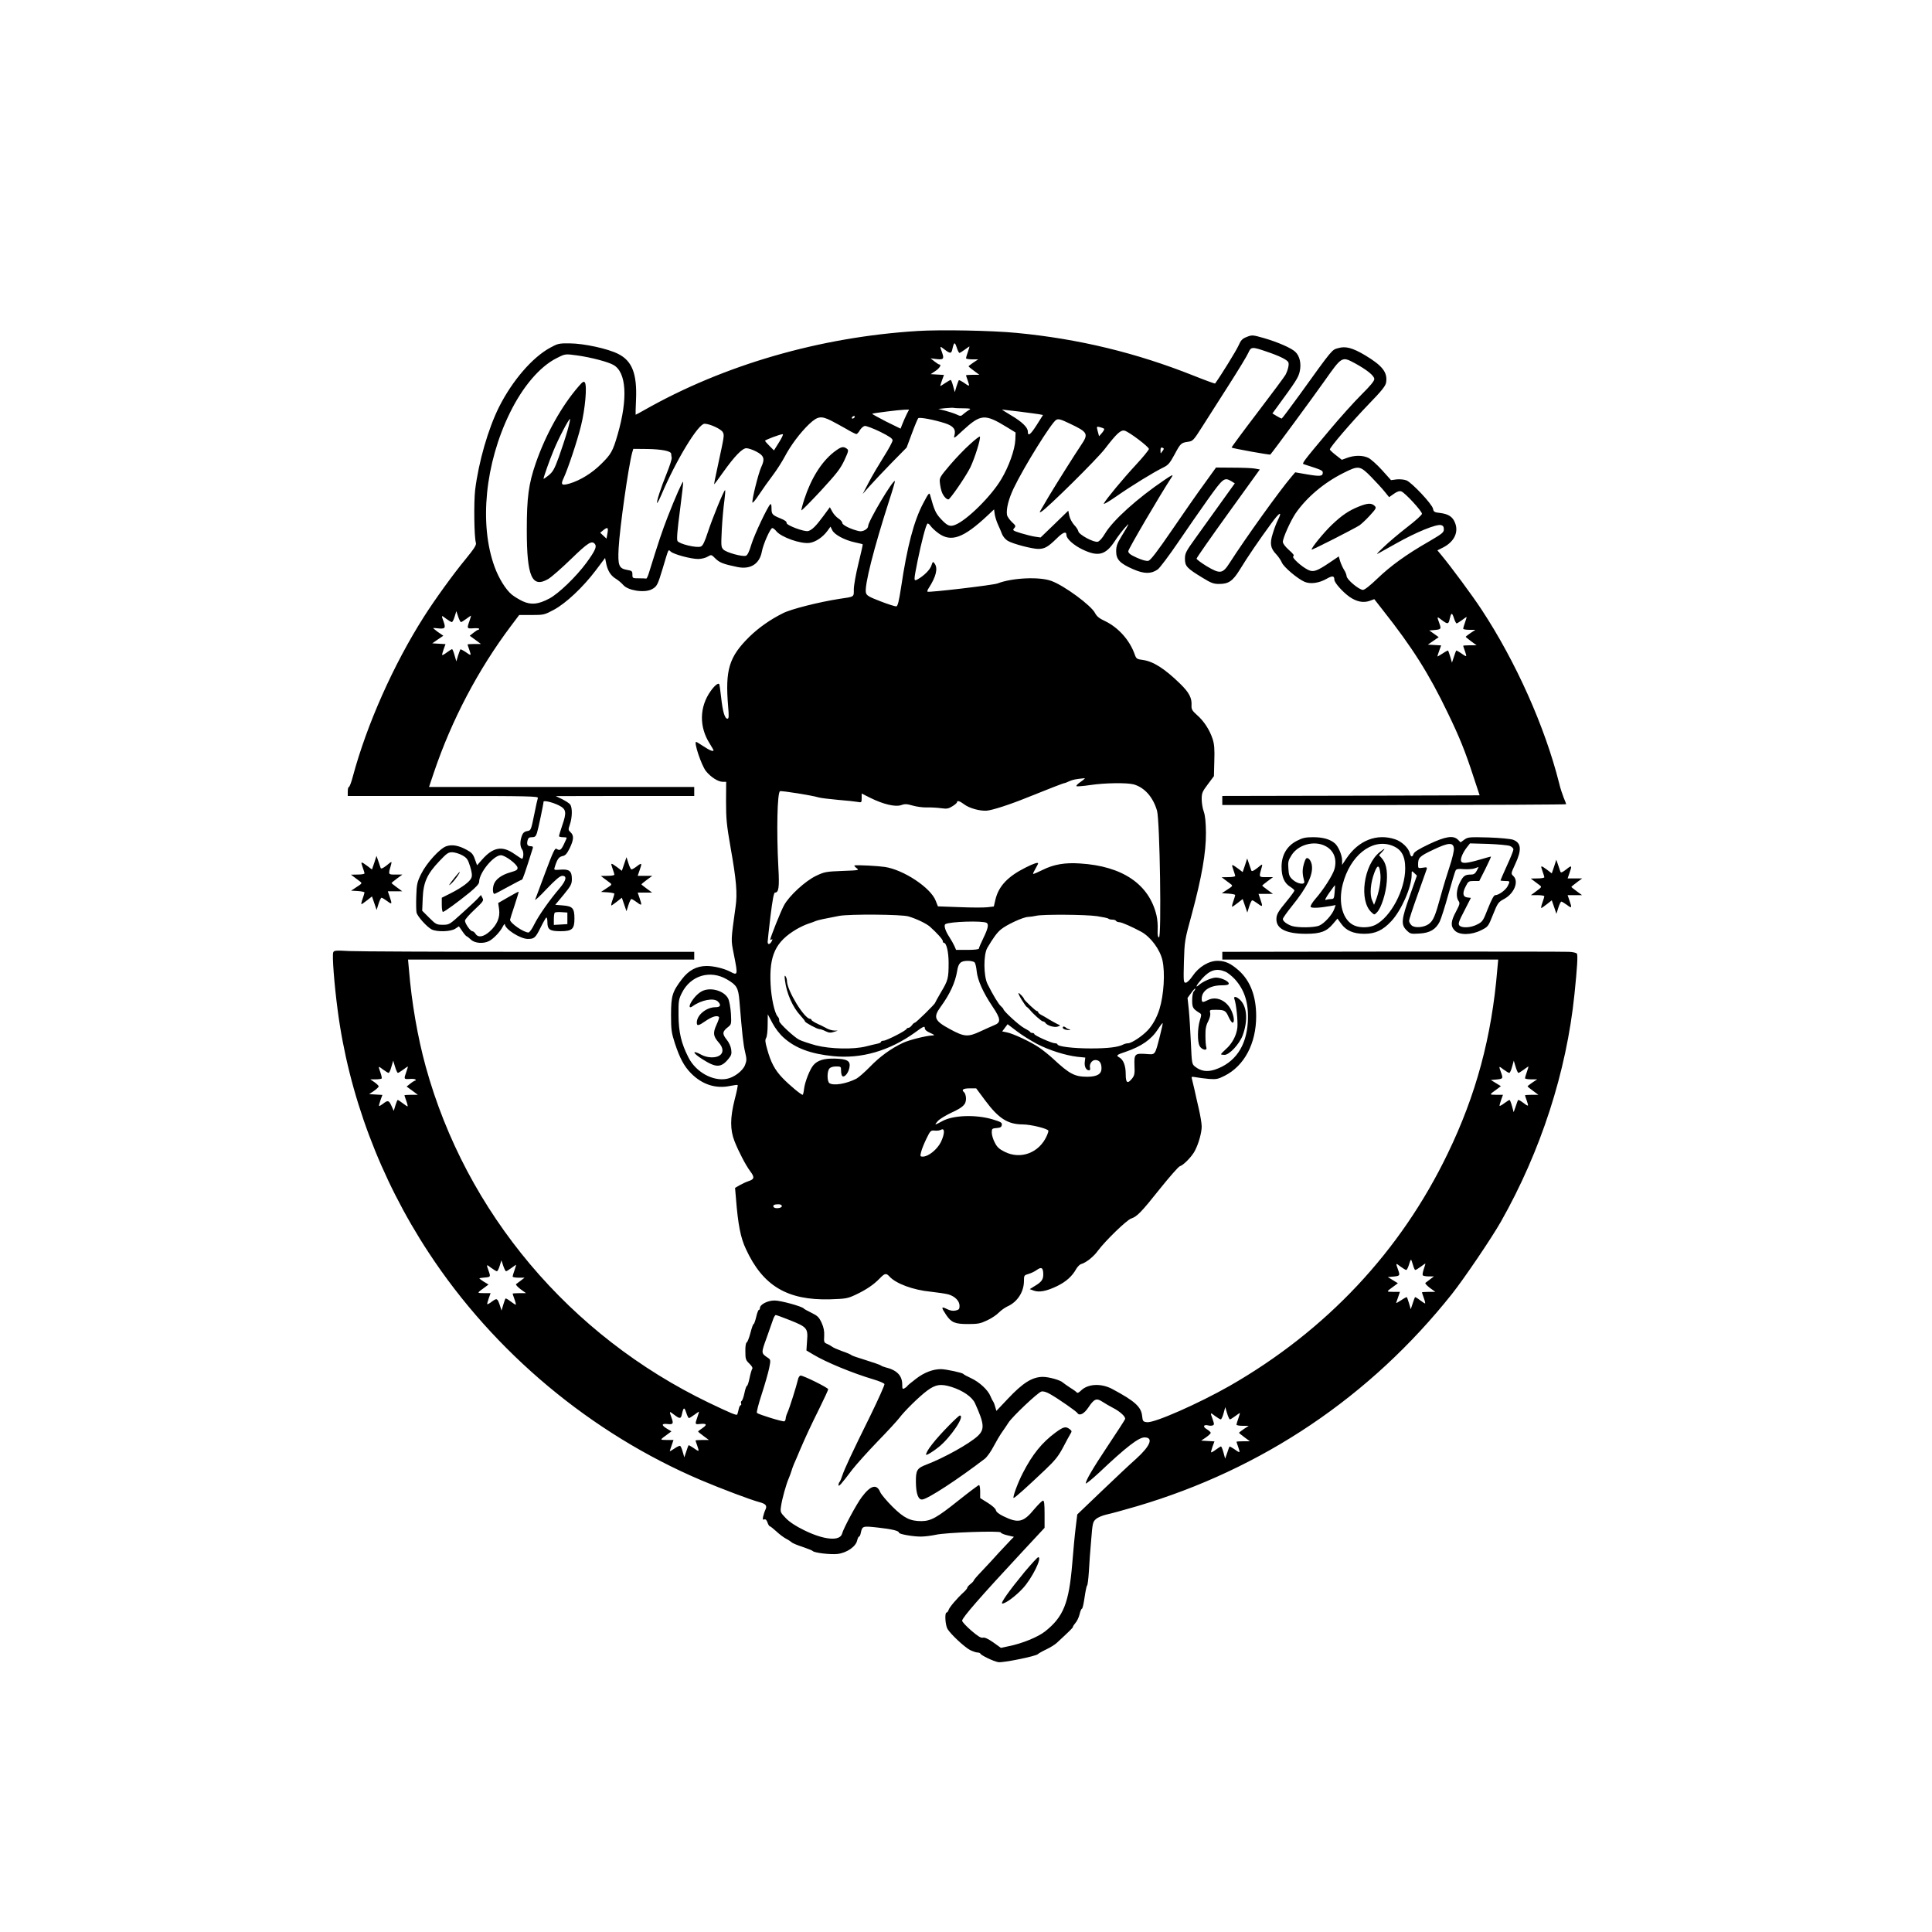 <?xml version="1.0" standalone="no"?>
<!DOCTYPE svg PUBLIC "-//W3C//DTD SVG 20010904//EN"
 "http://www.w3.org/TR/2001/REC-SVG-20010904/DTD/svg10.dtd">
<svg version="1.0" xmlns="http://www.w3.org/2000/svg"
 width="272pt" height="272pt" viewBox="0 0 1500 1500"
 preserveAspectRatio="xMidYMid meet">

<g transform="translate(0,1500) scale(0.1,-0.1)"
fill="#000" stroke="none">
<path d="M7122 12430 c-757 -47 -1502 -263 -2120 -614 -35 -20 -65 -36 -67
-36 -1 0 0 52 3 115 9 202 -30 303 -138 357 -80 41 -266 81 -375 82 -85 1 -94
-1 -154 -34 -138 -75 -293 -255 -396 -459 -85 -170 -159 -427 -186 -645 -11
-96 -8 -366 6 -411 5 -16 -14 -45 -79 -125 -94 -113 -242 -318 -325 -449 -236
-371 -443 -836 -551 -1238 -12 -46 -26 -83 -31 -83 -5 0 -9 -16 -9 -35 l0 -35
741 0 c669 0 741 -2 735 -16 -3 -8 -15 -61 -26 -117 -28 -137 -27 -134 -59
-140 -21 -4 -32 -15 -40 -38 -15 -44 -14 -81 3 -105 12 -16 12 -58 1 -72 -2
-2 -29 15 -60 37 -95 67 -166 55 -253 -44 l-38 -43 -17 47 c-14 40 -25 52 -64
73 -62 34 -113 43 -157 28 -50 -16 -154 -130 -196 -215 -31 -63 -35 -80 -38
-172 -2 -57 -1 -114 2 -128 8 -32 80 -111 117 -131 42 -21 147 -18 183 5 l29
19 25 -36 c13 -20 29 -39 34 -41 5 -1 21 -14 35 -27 30 -28 97 -33 141 -10 34
18 85 71 105 111 9 17 16 25 17 18 1 -37 119 -112 177 -113 51 0 60 8 99 86
20 41 41 77 45 80 5 3 9 -13 9 -35 0 -58 18 -71 101 -71 91 0 109 16 109 98 0
80 -14 96 -88 102 l-61 5 65 78 c57 70 64 83 64 122 0 62 -20 78 -87 73 -50
-4 -53 -3 -47 16 19 64 33 83 60 89 23 4 35 17 57 61 32 67 34 99 7 124 -19
18 -19 21 -5 62 18 52 20 130 2 153 -6 10 -35 28 -62 42 l-50 24 538 1 537 0
0 35 0 35 -1029 0 -1030 0 38 113 c138 408 344 799 598 1137 l64 85 97 0 c94
0 100 2 171 40 94 50 227 175 326 306 l73 97 7 -36 c11 -60 35 -100 74 -124
20 -12 46 -34 59 -49 36 -44 164 -64 221 -35 42 22 47 33 86 162 49 163 42
149 63 131 23 -21 156 -57 212 -57 25 0 58 8 74 18 29 17 29 17 60 -14 32 -32
62 -44 169 -66 103 -22 174 23 192 119 10 57 66 183 81 183 7 0 21 -11 31 -24
38 -47 190 -101 259 -91 47 7 102 44 138 93 l24 33 14 -28 c16 -34 96 -77 176
-94 31 -7 58 -13 60 -15 2 -1 -13 -68 -33 -149 -20 -81 -36 -171 -36 -201 0
-61 7 -56 -114 -74 -155 -24 -374 -79 -436 -111 -102 -51 -189 -113 -263 -185
-156 -155 -186 -254 -163 -536 7 -79 6 -98 -5 -98 -21 0 -37 55 -49 165 -6 55
-13 102 -15 104 -9 10 -37 -13 -66 -54 -88 -123 -91 -278 -8 -408 16 -26 30
-50 30 -52 0 -13 -31 -1 -77 30 -29 19 -55 35 -58 35 -20 0 40 -181 76 -227
37 -46 94 -83 130 -83 l27 0 -1 -152 c0 -134 4 -180 36 -363 44 -247 53 -353
38 -455 -37 -270 -37 -251 -13 -372 32 -161 31 -164 -31 -131 -47 24 -125 43
-180 43 -78 0 -140 -33 -193 -103 -74 -97 -84 -129 -84 -277 0 -116 3 -137 30
-221 38 -115 71 -177 125 -232 87 -88 193 -122 305 -98 29 6 55 9 57 7 3 -3
-7 -53 -23 -113 -36 -144 -36 -234 -1 -324 32 -81 88 -188 122 -233 35 -46 32
-62 -12 -76 -21 -7 -53 -22 -72 -33 l-34 -20 7 -81 c16 -204 36 -306 77 -393
132 -287 322 -400 654 -391 121 4 135 6 197 35 81 38 141 78 188 127 40 41 50
43 75 16 50 -56 185 -106 322 -119 54 -6 115 -15 137 -21 51 -15 86 -51 86
-89 0 -25 -5 -30 -30 -36 -21 -5 -43 -1 -69 12 -44 22 -45 14 -5 -46 40 -59
68 -71 169 -71 79 0 98 4 150 29 33 15 74 43 90 60 17 17 46 38 65 47 78 34
129 112 130 196 0 45 1 47 35 57 19 5 49 19 66 32 36 25 49 16 49 -37 0 -38
-14 -58 -65 -88 l-40 -25 30 -11 c42 -16 100 -5 181 34 70 34 117 75 150 134
10 17 27 35 39 38 38 11 96 57 129 103 58 78 223 238 258 250 47 16 78 48 227
235 73 91 141 168 151 171 30 9 95 77 117 120 30 57 53 142 53 189 0 23 -10
82 -21 131 -12 50 -27 119 -35 155 -8 36 -17 73 -20 84 -6 17 -2 18 32 12 22
-4 67 -10 102 -13 55 -4 70 -1 119 24 154 77 246 251 246 463 0 155 -45 274
-135 355 -62 55 -105 75 -165 75 -68 0 -146 -47 -193 -117 -21 -31 -43 -52
-54 -53 -17 0 -18 9 -14 163 5 160 5 165 62 372 76 283 110 475 109 630 -1 83
-6 133 -17 164 -9 24 -16 67 -16 96 0 48 5 59 48 116 l47 63 3 118 c3 91 0
130 -13 170 -23 71 -68 140 -122 187 -37 33 -43 44 -42 73 4 58 -18 101 -89
170 -119 116 -208 173 -289 184 -46 6 -51 9 -63 43 -39 111 -127 209 -231 259
-44 20 -64 37 -77 62 -29 58 -237 212 -338 249 -92 35 -306 25 -419 -19 -33
-13 -536 -72 -544 -64 -3 3 1 15 9 27 58 89 74 155 46 192 -12 17 -14 16 -25
-17 -11 -33 -59 -80 -108 -107 -30 -15 -30 -12 2 148 29 142 63 272 75 285 4
4 15 -3 24 -16 9 -14 37 -40 63 -59 99 -71 194 -36 380 138 l51 48 5 -37 c3
-20 14 -56 25 -80 11 -24 26 -58 32 -75 7 -18 26 -41 44 -52 40 -24 190 -63
238 -63 49 1 73 14 140 79 52 52 78 61 78 28 0 -28 57 -79 124 -111 122 -59
180 -44 251 64 24 37 61 85 81 107 38 42 36 37 -31 -73 -31 -51 -39 -73 -39
-113 0 -64 30 -94 133 -139 85 -37 139 -37 190 -1 16 12 87 106 157 209 70
103 176 256 236 340 116 162 124 167 178 136 l27 -17 -112 -156 c-61 -86 -148
-207 -193 -269 -75 -104 -82 -118 -82 -161 0 -57 15 -73 135 -146 68 -42 87
-49 130 -49 74 0 106 22 161 111 57 94 154 236 243 357 64 89 90 103 53 29
-11 -21 -29 -68 -40 -105 -25 -79 -18 -115 27 -162 16 -17 35 -45 43 -63 14
-36 124 -128 178 -151 45 -18 109 -10 168 23 47 27 62 25 62 -6 0 -23 65 -96
119 -134 54 -37 105 -47 153 -31 l38 14 68 -87 c226 -286 356 -491 502 -795
92 -190 136 -299 200 -496 l48 -145 -999 -3 -999 -2 0 -35 0 -35 1335 0 c734
0 1335 3 1335 6 0 3 -9 26 -20 52 -10 26 -27 76 -35 112 -110 437 -336 943
-602 1347 -70 107 -238 334 -313 424 l-30 36 46 23 c86 45 121 120 90 193 -18
45 -51 66 -114 74 -45 5 -51 8 -56 33 -6 35 -164 203 -206 220 -17 7 -50 10
-75 8 l-45 -6 -70 78 c-39 43 -86 85 -106 95 -44 21 -105 21 -162 1 l-44 -16
-46 36 c-26 20 -47 40 -47 44 0 17 170 215 301 351 104 107 132 143 136 170
12 78 -29 130 -164 211 -96 57 -151 72 -208 55 -50 -14 -40 -1 -299 -361 -74
-102 -137 -186 -140 -186 -3 0 -21 9 -39 20 l-33 20 33 45 c150 205 168 232
179 280 14 61 0 121 -34 153 -31 30 -137 76 -244 107 -88 25 -92 25 -133 9
-36 -14 -46 -26 -65 -69 -17 -38 -134 -228 -181 -293 -1 -2 -76 25 -166 61
-447 178 -894 286 -1374 332 -194 19 -592 26 -772 15z m327 -170 c4 0 22 11
41 25 19 14 35 25 36 25 2 0 -3 -19 -11 -41 -8 -23 -15 -45 -15 -50 0 -5 21
-9 47 -9 l48 0 -38 -25 c-20 -14 -37 -27 -37 -29 0 -3 19 -18 42 -35 l42 -31
-52 0 c-29 0 -52 -2 -52 -4 0 -2 7 -22 15 -45 15 -45 15 -45 -38 -8 -16 10
-30 17 -33 15 -2 -3 -10 -25 -18 -49 l-13 -44 -13 48 c-7 26 -15 47 -19 47 -3
0 -23 -11 -44 -25 -20 -14 -37 -24 -37 -22 0 3 6 23 14 45 l15 41 -52 3 -51 3
37 25 c33 22 49 50 30 50 -5 0 -21 11 -38 24 l-30 24 38 -5 c62 -8 69 -1 52
48 -20 55 -20 55 19 25 45 -34 53 -33 61 7 12 52 18 54 33 9 7 -23 17 -42 21
-42z m2382 11 c102 -34 165 -65 172 -85 7 -16 -4 -61 -23 -97 -7 -13 -105
-145 -217 -292 -113 -148 -203 -270 -201 -272 6 -6 298 -59 301 -54 24 27 330
443 421 572 135 191 134 191 235 137 93 -51 151 -97 151 -123 0 -15 -32 -54
-101 -122 -55 -55 -167 -179 -247 -275 -204 -243 -216 -259 -200 -264 138 -44
148 -48 148 -66 0 -28 -22 -30 -122 -13 l-92 16 -29 -34 c-95 -112 -354 -473
-480 -669 -55 -86 -74 -88 -180 -25 -42 26 -77 52 -77 58 1 7 111 165 246 352
l245 340 -38 7 c-21 4 -97 7 -170 7 l-132 1 -90 -125 c-50 -68 -163 -230 -251
-359 -115 -168 -167 -236 -184 -240 -15 -4 -47 5 -90 24 -51 23 -66 35 -66 51
0 16 249 441 339 578 12 19 -1 14 -59 -26 -209 -141 -400 -313 -461 -416 -20
-34 -43 -60 -56 -63 -30 -8 -147 55 -151 81 -2 11 -17 34 -33 50 -15 17 -32
48 -37 70 l-8 40 -107 -104 -108 -104 -42 6 c-23 3 -73 16 -110 27 -64 20 -68
23 -53 39 14 16 13 20 -19 49 -18 18 -35 42 -37 55 -7 46 13 124 52 206 81
169 295 512 330 531 18 10 35 5 108 -30 139 -66 145 -78 84 -168 -48 -71 -195
-305 -247 -392 -21 -36 -47 -80 -58 -99 -19 -32 -19 -33 -1 -23 46 27 429 405
492 487 93 121 124 149 154 141 34 -9 188 -125 188 -142 0 -7 -45 -63 -100
-122 -102 -110 -231 -266 -250 -301 -5 -11 38 14 97 55 116 81 290 188 364
224 39 19 51 33 88 101 47 88 51 91 105 99 37 5 42 10 110 117 39 62 132 207
206 323 74 116 143 229 152 251 21 47 28 48 139 10z m-5346 -31 c104 -15 235
-49 277 -73 102 -56 114 -262 33 -542 -37 -128 -51 -152 -126 -226 -72 -72
-163 -128 -246 -153 -63 -18 -72 -10 -47 42 33 71 106 288 135 407 32 128 48
308 30 335 -8 12 -17 7 -48 -29 -133 -153 -256 -374 -333 -596 -56 -162 -70
-266 -70 -520 0 -363 40 -454 167 -380 25 15 105 85 178 156 131 127 160 145
184 115 16 -20 1 -53 -65 -144 -80 -109 -217 -241 -289 -279 -87 -46 -141 -51
-207 -21 -29 14 -67 37 -85 52 -47 39 -101 127 -133 215 -121 331 -74 802 119
1196 100 204 233 360 364 425 67 34 65 33 162 20z m2998 -410 c51 -1 58 -3 42
-12 -11 -6 -30 -20 -43 -31 -21 -19 -24 -20 -55 -5 -17 8 -57 21 -87 29 l-55
14 55 6 c30 3 61 4 68 2 8 -2 41 -3 75 -3z m-444 -47 c-10 -21 -25 -54 -33
-75 l-14 -36 -114 56 c-62 32 -110 58 -106 60 11 5 210 30 250 31 l36 1 -19
-37z m871 22 c69 -9 139 -18 156 -21 l32 -6 -50 -79 c-48 -75 -68 -90 -68 -49
0 31 -46 76 -128 124 -42 25 -75 46 -72 46 3 0 62 -7 130 -15z m-1275 -45 c-3
-5 -11 -10 -16 -10 -6 0 -7 5 -4 10 3 6 11 10 16 10 6 0 7 -4 4 -10z m-182
-26 c29 -15 82 -44 119 -65 36 -22 71 -39 77 -39 5 0 18 13 27 30 10 16 27 31
38 33 12 1 65 -19 119 -45 72 -36 97 -53 97 -67 0 -11 -31 -68 -69 -128 -37
-59 -90 -148 -116 -198 l-47 -90 53 60 c29 33 106 114 170 180 l118 120 41
110 c22 60 45 114 49 118 10 10 129 -13 211 -40 63 -21 83 -48 70 -94 -8 -27
-1 -23 63 37 143 131 172 133 347 26 l65 -40 -2 -56 c-3 -75 -50 -209 -110
-308 -77 -130 -264 -315 -355 -352 -43 -18 -63 -9 -115 47 -38 42 -49 64 -82
185 -6 20 -13 11 -53 -65 -73 -138 -125 -337 -172 -653 -17 -110 -26 -146 -37
-148 -8 -1 -63 16 -122 39 -91 35 -108 45 -114 67 -13 53 61 345 182 720 26
79 45 145 43 147 -14 14 -208 -313 -208 -350 0 -22 -41 -45 -69 -39 -61 13
-131 47 -131 63 0 9 -14 25 -31 36 -17 11 -38 35 -48 54 l-18 33 -50 -68 c-58
-79 -89 -109 -118 -117 -30 -8 -171 45 -168 63 2 10 -15 22 -45 34 -66 27 -72
33 -72 79 0 27 -3 38 -10 31 -23 -23 -123 -235 -146 -310 -17 -58 -31 -85 -43
-89 -28 -9 -151 25 -174 48 -19 19 -19 28 -13 156 4 75 13 175 20 223 6 48 9
85 5 82 -12 -7 -97 -216 -133 -325 -24 -74 -39 -106 -54 -112 -30 -14 -169 19
-182 43 -7 12 -1 85 19 236 16 121 27 221 25 223 -5 6 -59 -115 -119 -269 -45
-116 -69 -187 -149 -445 -7 -22 -16 -39 -19 -37 -4 1 -29 2 -57 2 -49 0 -50 1
-50 29 0 26 -4 30 -40 36 -65 11 -74 34 -67 168 9 164 76 634 105 742 l9 30
110 -1 c112 -2 182 -16 184 -37 0 -7 2 -20 4 -31 2 -10 -16 -66 -40 -125 -44
-108 -80 -219 -73 -226 2 -2 17 26 33 63 114 269 286 552 335 552 41 0 131
-42 142 -66 12 -25 13 -19 -40 -266 -17 -76 -29 -138 -27 -138 2 0 33 42 69
93 90 126 149 187 181 187 14 0 48 -11 75 -25 62 -32 71 -57 40 -122 -22 -48
-74 -256 -68 -275 2 -6 26 23 52 63 27 41 75 108 106 149 31 41 73 107 93 145
47 89 120 186 190 253 66 61 91 65 170 26z m-2048 -80 c-14 -49 -44 -140 -66
-202 -35 -96 -47 -116 -80 -143 -21 -17 -39 -29 -39 -26 0 12 46 143 77 217
37 92 122 254 129 247 2 -2 -7 -44 -21 -93z m4167 17 c4 -3 -4 -18 -16 -32
l-23 -26 -10 38 c-10 38 -10 39 16 33 14 -4 29 -9 33 -13z m-2523 -104 l-40
-64 -34 34 c-19 19 -35 37 -35 41 -1 6 114 50 137 51 7 1 -6 -27 -28 -62z
m2979 -66 c-7 -9 -14 -18 -15 -20 -2 -2 -3 8 -3 22 0 20 4 25 15 21 13 -5 13
-9 3 -23z m1617 -203 c39 -40 87 -92 106 -116 l34 -42 37 26 c24 17 43 24 57
19 27 -8 161 -153 161 -174 0 -9 -51 -55 -115 -104 -63 -49 -145 -118 -182
-154 -61 -58 -64 -63 -28 -42 22 12 76 42 120 67 159 90 318 155 354 145 15
-4 21 -13 21 -33 0 -24 -13 -34 -117 -95 -173 -99 -296 -188 -399 -287 -56
-54 -99 -88 -112 -88 -30 0 -127 81 -127 107 -1 11 -9 33 -20 49 -10 16 -23
45 -30 66 l-11 38 -68 -46 c-102 -69 -129 -78 -169 -59 -52 25 -131 97 -116
106 10 6 0 19 -34 49 -29 26 -47 50 -47 63 0 31 60 163 98 220 86 125 221 239
371 314 119 60 129 59 216 -29z m-5930 -445 l-6 -35 -25 23 -24 23 27 22 c32
25 38 18 28 -33z m-1136 -683 c4 0 22 11 41 25 19 14 35 25 36 25 2 0 -3 -19
-11 -41 -21 -59 -20 -61 30 -57 25 2 45 0 45 -4 0 -5 -3 -8 -7 -8 -5 0 -21
-10 -37 -23 l-29 -23 44 -32 43 -32 -52 0 c-29 0 -52 -2 -52 -4 0 -2 7 -22 15
-45 15 -45 15 -45 -38 -8 -16 10 -30 17 -33 15 -2 -3 -10 -25 -18 -49 l-13
-44 -14 48 c-7 26 -16 47 -19 47 -3 0 -21 -11 -40 -25 -18 -14 -35 -23 -37
-21 -2 1 3 21 11 44 l15 41 -51 3 -52 3 43 30 43 29 -23 16 c-13 8 -32 22 -42
31 -19 14 -18 15 17 11 61 -7 68 0 51 49 -20 55 -20 55 19 25 19 -14 39 -26
44 -26 5 0 15 19 22 43 l13 42 14 -42 c8 -24 18 -43 22 -43z m7730 -10 c4 0
22 11 41 25 19 14 35 25 36 25 2 0 -3 -19 -11 -41 -8 -23 -15 -45 -15 -50 0
-5 21 -9 47 -9 l48 0 -38 -25 c-20 -14 -37 -27 -37 -29 0 -3 19 -18 42 -35
l42 -31 -52 0 c-29 0 -52 -2 -52 -4 0 -2 7 -22 15 -45 15 -45 15 -45 -38 -8
-16 10 -30 18 -31 16 -2 -2 -10 -24 -18 -49 l-15 -45 -13 45 c-8 25 -15 47
-17 49 -1 2 -21 -8 -43 -23 -22 -14 -40 -25 -40 -22 0 2 6 22 14 44 l15 41
-51 3 -52 3 42 29 42 29 -36 26 -37 26 34 3 c59 5 60 7 44 53 -20 55 -20 55
19 25 45 -34 53 -33 61 7 12 52 18 54 33 9 7 -23 17 -42 21 -42z m-2917 -1229
c-24 -16 -39 -31 -34 -35 5 -3 54 1 108 9 115 17 282 19 336 5 84 -24 150 -98
181 -204 22 -72 36 -991 15 -984 -9 3 -12 21 -10 62 2 31 -2 80 -9 109 -57
242 -265 383 -594 403 -117 8 -204 -7 -290 -50 -38 -19 -71 -33 -74 -31 -2 2
6 20 18 40 11 20 21 38 21 41 0 11 -32 1 -96 -31 -140 -70 -211 -145 -236
-251 l-12 -52 -51 -6 c-27 -3 -125 -3 -217 1 l-166 6 -17 43 c-38 101 -249
241 -395 263 -55 8 -203 16 -235 12 -5 -1 1 -10 14 -20 24 -18 23 -18 -110
-23 -126 -5 -138 -7 -203 -38 -84 -40 -209 -155 -249 -229 -24 -43 -107 -251
-107 -267 0 -3 5 -2 11 2 8 4 8 0 0 -15 -14 -25 -31 -28 -31 -3 0 9 10 99 22
200 16 128 26 182 35 182 29 0 35 40 26 198 -15 283 -8 581 13 589 13 5 252
-33 299 -48 17 -5 84 -13 150 -19 66 -5 135 -13 153 -16 31 -6 32 -5 32 30 l0
35 68 -34 c98 -49 195 -72 238 -56 28 10 44 10 88 -3 30 -9 81 -16 113 -15 32
1 81 -2 110 -6 44 -6 57 -4 87 15 20 12 36 26 36 31 0 16 22 10 56 -16 39 -30
123 -53 175 -49 45 4 179 47 314 102 174 70 282 112 290 112 4 0 21 7 38 15
28 12 47 16 117 23 8 1 -5 -11 -28 -27z m-4055 -183 c60 -30 64 -53 28 -157
-14 -41 -25 -78 -25 -83 0 -4 14 -8 30 -8 17 0 30 -2 30 -5 0 -2 -10 -25 -22
-50 -22 -46 -32 -52 -58 -35 -12 7 -27 -26 -86 -183 -39 -106 -75 -201 -79
-212 -5 -11 36 26 89 83 71 74 104 102 122 102 38 0 30 -35 -19 -94 -80 -93
-165 -215 -198 -281 -17 -36 -38 -65 -46 -65 -37 0 -143 73 -143 99 0 4 16 54
35 111 19 57 33 105 32 107 -2 1 -38 -18 -81 -43 l-78 -45 7 -49 c9 -62 -16
-121 -73 -172 -48 -43 -90 -50 -110 -18 -7 11 -18 20 -25 20 -15 0 -57 60 -57
82 0 9 33 47 74 85 68 64 73 71 62 91 l-12 23 -20 -22 c-10 -12 -65 -64 -122
-115 -102 -93 -104 -94 -154 -94 -48 0 -54 3 -106 55 l-54 54 4 98 c5 123 34
187 129 287 59 62 70 70 102 69 20 -1 54 -11 77 -24 35 -20 43 -31 60 -86 14
-46 17 -70 10 -88 -11 -30 -73 -76 -162 -121 l-68 -34 0 -55 c0 -30 4 -55 9
-55 11 0 113 74 209 152 49 41 72 66 72 81 0 71 112 207 169 207 33 0 125 -69
129 -96 2 -17 -7 -23 -56 -37 -71 -20 -119 -57 -130 -100 -9 -33 -5 -67 7 -67
4 0 52 25 106 55 55 30 103 55 107 55 6 0 26 58 84 243 4 12 0 17 -15 17 -26
0 -33 13 -25 45 5 19 12 25 34 25 23 0 30 6 39 33 10 30 51 227 51 242 0 13
68 -3 117 -27z m68 -878 l0 -45 -52 -3 -53 -3 0 44 c0 24 3 47 7 51 4 4 28 6
53 4 l45 -3 0 -45z m2648 15 c64 -19 138 -55 166 -79 56 -50 101 -100 101
-113 0 -7 3 -13 8 -13 20 0 37 -70 37 -155 0 -119 -4 -137 -59 -228 -25 -43
-46 -81 -46 -83 0 -9 -148 -154 -157 -154 -5 0 -15 -9 -23 -20 -8 -11 -20 -20
-26 -20 -7 0 -14 -4 -16 -9 -5 -14 -156 -91 -178 -91 -11 0 -20 -4 -20 -9 0
-5 -12 -11 -27 -14 -16 -3 -55 -13 -88 -21 -96 -25 -279 -21 -391 8 -50 14
-109 33 -130 44 -39 20 -154 127 -154 144 0 18 -2 24 -14 38 -23 28 -48 144
-53 246 -12 227 38 333 202 430 28 16 68 35 90 42 22 7 49 17 60 22 19 7 63
17 180 39 80 15 485 12 538 -4z m1464 2 c45 -7 85 -15 89 -20 4 -4 18 -7 30
-7 13 0 26 -4 29 -10 3 -5 15 -10 26 -10 18 0 103 -38 171 -75 73 -41 144
-137 163 -220 22 -97 11 -270 -23 -380 -20 -64 -52 -122 -89 -162 -43 -47
-128 -103 -155 -103 -10 0 -26 -4 -36 -9 -39 -21 -118 -31 -253 -31 -137 0
-259 15 -259 32 0 4 -9 8 -19 8 -25 0 -161 61 -161 72 0 4 -6 8 -14 8 -8 0
-16 3 -18 8 -1 4 -23 18 -48 31 -39 21 -160 132 -160 147 0 3 -9 13 -19 22
-19 17 -60 84 -104 172 -31 63 -32 227 -2 280 46 78 75 118 105 143 44 37 173
97 212 98 18 1 47 5 63 9 48 12 383 10 472 -3z m-857 -52 c18 -11 11 -44 -25
-118 -19 -39 -35 -76 -35 -82 0 -6 -36 -10 -89 -10 l-88 0 -13 30 c-7 16 -25
48 -40 71 -31 47 -44 90 -30 99 33 20 290 28 320 10z m-93 -307 c6 -7 13 -38
16 -69 7 -69 49 -164 123 -274 65 -96 67 -124 12 -145 -18 -8 -65 -28 -105
-47 -98 -46 -126 -44 -238 17 -119 64 -131 91 -74 170 75 103 115 191 130 280
10 64 27 80 85 80 23 0 46 -6 51 -12z m1946 -72 c18 -7 50 -33 73 -57 78 -86
110 -187 102 -334 -11 -189 -100 -318 -257 -370 -60 -19 -107 -12 -153 24 -24
19 -25 25 -32 183 -4 90 -11 205 -16 257 l-10 93 30 41 c16 23 30 36 30 31 0
-6 -5 -15 -12 -22 -7 -7 -12 -37 -12 -68 0 -57 5 -66 58 -99 15 -9 15 -15 1
-59 -18 -60 -19 -162 -2 -196 16 -31 62 -42 53 -12 -4 11 -7 51 -7 89 -1 53 4
81 21 113 13 26 19 51 16 66 -6 23 -4 24 43 24 68 0 78 -6 100 -56 11 -24 25
-44 30 -44 18 0 12 51 -10 97 -37 76 -116 111 -180 79 -43 -22 -49 -20 -49 10
0 62 63 104 155 104 40 0 55 4 55 14 0 18 -60 46 -99 46 -33 0 -102 -30 -133
-58 -34 -29 -17 3 25 50 60 67 112 83 180 54z m-3869 -60 c77 -45 88 -65 97
-168 22 -268 30 -338 44 -396 13 -56 13 -66 -1 -102 -18 -45 -86 -96 -141
-106 -109 -21 -241 53 -298 166 -56 110 -76 196 -77 326 -1 112 1 125 26 175
68 136 220 181 350 105z m440 -452 c90 -82 212 -127 386 -144 216 -22 435 41
633 183 65 48 77 53 77 36 0 -14 13 -26 43 -39 32 -14 37 -19 19 -19 -51 -2
-180 -34 -232 -58 -92 -43 -181 -108 -256 -186 -40 -41 -87 -82 -105 -92 -79
-40 -176 -56 -209 -35 -19 12 -20 91 -1 113 8 11 28 17 52 17 38 0 39 -1 39
-34 0 -19 5 -38 11 -42 17 -10 47 27 54 68 10 51 -17 67 -115 69 -81 2 -132
-13 -164 -50 -27 -30 -66 -128 -73 -183 -3 -27 -8 -48 -11 -48 -13 0 -104 76
-155 129 -61 63 -93 123 -122 230 -14 50 -16 67 -7 82 7 10 12 56 12 101 l1
83 36 -68 c21 -40 57 -87 87 -113z m2922 15 c-40 -155 -34 -148 -108 -142 -87
6 -93 0 -90 -89 3 -63 0 -78 -18 -101 -36 -45 -50 -36 -50 33 0 67 -18 113
-51 131 -26 14 -19 20 51 43 122 42 199 95 251 176 18 28 34 48 36 47 2 -2 -8
-46 -21 -98z m-955 -64 c94 -49 221 -89 314 -100 l61 -6 -4 -35 c-4 -35 11
-64 33 -64 8 0 11 8 8 19 -7 29 14 61 41 61 31 0 47 -21 48 -61 2 -47 -32 -68
-108 -69 -100 0 -139 20 -269 141 -27 25 -74 63 -103 83 -64 45 -207 112 -256
121 l-35 7 21 28 21 28 71 -54 c39 -30 110 -74 157 -99z m-402 -439 c104 -140
175 -185 290 -186 66 0 201 -34 201 -50 0 -5 -5 -22 -12 -37 -58 -133 -203
-189 -329 -125 -42 21 -59 37 -76 72 -13 24 -23 59 -23 77 0 30 3 32 38 35 29
2 38 8 40 24 3 18 -7 24 -74 44 -130 38 -306 32 -389 -15 -58 -32 -64 -32 -34
1 13 15 58 42 99 62 98 45 120 66 120 113 0 20 -7 42 -15 49 -23 19 -8 30 45
30 l49 0 70 -94z m-344 -323 c-29 -58 -97 -113 -141 -113 -20 0 -21 3 -12 38
5 21 24 67 41 102 30 62 34 65 64 62 18 -2 41 1 50 7 30 16 28 -33 -2 -96z
m-1235 -498 c0 -16 -55 -22 -64 -6 -8 13 5 21 36 21 18 0 28 -5 28 -15z"/>
<path d="M7532 11552 c-41 -36 -111 -109 -157 -163 -77 -91 -82 -99 -78 -135
2 -22 8 -53 14 -70 12 -38 46 -72 58 -58 40 43 138 190 166 248 33 70 80 218
73 236 -2 5 -36 -21 -76 -58z"/>
<path d="M6473 11489 c-95 -75 -175 -202 -228 -364 -14 -43 -24 -82 -23 -87 2
-4 69 64 151 152 125 136 152 171 183 237 33 72 34 78 18 90 -28 20 -45 15
-101 -28z"/>
<path d="M10547 11066 c-78 -32 -129 -67 -206 -140 -63 -60 -165 -185 -157
-193 4 -4 307 150 369 187 15 10 52 44 82 77 52 57 53 61 36 77 -24 22 -55 20
-124 -8z"/>
<path d="M3535 8193 c-51 -63 -61 -81 -29 -51 25 23 71 88 62 88 -2 0 -16 -17
-33 -37z"/>
<path d="M6095 7385 c12 -98 61 -208 120 -270 19 -21 35 -41 35 -45 0 -9 94
-60 112 -60 8 0 30 -7 47 -16 26 -13 40 -14 64 -6 l32 10 -30 1 c-16 1 -41 8
-55 16 -14 8 -32 17 -40 21 -43 18 -80 39 -80 46 0 5 -5 8 -11 8 -44 0 -179
221 -179 294 0 11 -5 28 -11 36 -8 11 -9 1 -4 -35z"/>
<path d="M7932 7238 c18 -29 36 -55 41 -57 4 -1 13 -10 20 -18 28 -35 93 -93
104 -93 7 0 16 -6 20 -12 13 -21 72 -38 96 -28 22 8 22 8 -3 19 -14 7 -43 23
-65 36 -22 14 -50 30 -62 36 -13 7 -23 16 -23 21 0 4 -4 8 -9 8 -10 0 -101 86
-101 95 0 8 -34 45 -42 45 -4 0 7 -24 24 -52z"/>
<path d="M8252 7018 c3 -7 20 -14 39 -15 19 -1 25 1 14 4 -11 3 -24 9 -29 14
-14 13 -28 11 -24 -3z"/>
<path d="M9584 7243 c14 -36 28 -171 23 -221 -7 -62 -41 -126 -92 -170 -19
-17 -35 -34 -35 -37 0 -3 12 -5 27 -5 38 0 115 83 141 151 41 112 35 218 -16
272 -29 30 -58 37 -48 10z"/>
<path d="M5460 7309 c-32 -13 -66 -45 -92 -87 -22 -36 -17 -54 10 -34 68 49
165 67 196 36 27 -27 20 -44 -19 -44 -71 0 -145 -61 -145 -119 0 -29 12 -27
71 14 47 32 87 44 101 29 4 -3 -5 -30 -19 -60 -29 -64 -26 -89 17 -138 36 -40
39 -79 8 -100 -31 -22 -96 -20 -141 4 -77 42 -73 16 7 -34 105 -67 144 -67
201 2 23 28 27 39 22 74 -3 24 -18 56 -37 79 -34 43 -32 61 15 97 23 19 24 23
20 102 -3 45 -12 97 -21 116 -28 58 -126 90 -194 63z"/>
<path d="M10069 8472 c-78 -40 -119 -111 -119 -202 0 -78 21 -126 67 -155 18
-11 32 -24 33 -29 0 -5 -26 -41 -58 -80 -70 -85 -82 -105 -82 -144 0 -74 78
-112 229 -112 114 0 161 18 211 78 l34 40 29 -40 c38 -53 94 -78 180 -78 85 0
143 27 209 98 78 83 158 265 158 359 0 34 0 34 21 14 l20 -19 -55 -156 c-66
-185 -70 -224 -26 -268 29 -29 34 -30 99 -26 82 4 129 32 159 93 11 23 41 117
67 211 26 93 51 176 56 185 6 12 20 15 63 11 30 -2 69 0 85 6 l31 11 -15 -30
c-12 -22 -23 -29 -44 -29 -47 0 -60 -10 -86 -61 -28 -54 -32 -115 -11 -144 12
-17 10 -26 -20 -83 -41 -76 -43 -114 -9 -147 36 -37 131 -35 205 3 54 27 55
29 92 122 36 90 41 96 85 120 79 42 117 136 73 178 -20 19 -20 19 15 95 51
110 46 163 -17 187 -19 7 -102 15 -191 18 -151 4 -160 3 -188 -17 l-29 -21
-20 20 c-36 36 -96 27 -225 -34 -78 -37 -115 -60 -120 -75 -9 -28 -21 -27 -29
4 -11 43 -63 92 -115 109 -143 47 -283 -9 -377 -148 l-34 -51 0 35 c0 41 -29
108 -56 132 -37 32 -92 48 -168 48 -61 0 -83 -5 -127 -28z m220 -40 c66 -33
93 -100 72 -179 -13 -47 -87 -163 -151 -235 -23 -27 -38 -53 -34 -59 7 -11 64
-9 156 7 l38 7 -11 -31 c-15 -43 -77 -112 -116 -128 -39 -17 -167 -18 -214 -3
-39 14 -69 37 -69 54 0 7 31 51 68 97 124 153 171 252 156 327 -7 33 -28 56
-42 47 -5 -3 -15 -27 -21 -52 -11 -42 -9 -74 5 -126 9 -30 -50 -23 -88 11 -27
24 -32 36 -35 87 -4 52 -1 64 25 105 52 82 175 115 261 71z m513 5 c77 -27
108 -79 108 -180 0 -165 -112 -377 -232 -438 -44 -22 -115 -25 -162 -5 -90 38
-129 174 -91 321 57 221 224 355 377 302z m486 -23 c2 -18 -12 -78 -31 -135
-19 -57 -52 -164 -72 -238 -42 -154 -57 -189 -92 -215 -37 -27 -108 -33 -133
-11 -11 10 -20 26 -20 36 0 10 30 101 66 201 36 101 68 191 71 200 4 15 0 16
-31 11 -35 -5 -36 -5 -36 25 0 53 11 64 114 113 121 58 159 61 164 13z m435
18 c15 -6 27 -18 27 -27 0 -9 -22 -65 -50 -125 -27 -60 -50 -112 -50 -115 0
-3 16 -5 35 -5 40 0 40 -1 20 -41 -17 -31 -69 -69 -96 -69 -11 0 -28 -33 -56
-102 -38 -97 -42 -104 -83 -125 -51 -27 -121 -30 -140 -8 -10 13 -4 32 39 114
l51 100 -27 3 c-36 4 -41 34 -13 87 19 38 23 41 63 41 l42 0 48 95 c26 52 45
95 43 95 -2 0 -43 -11 -90 -25 -97 -28 -134 -31 -142 -12 -7 19 12 65 43 106
l26 33 141 -4 c78 -3 153 -10 169 -16z m-1361 -359 c-4 -48 -6 -53 -27 -53
-13 0 -31 -3 -41 -7 -11 -4 -1 16 26 55 24 34 44 61 45 59 1 -1 -1 -26 -3 -54z"/>
<path d="M10712 8384 c-125 -99 -163 -379 -63 -468 21 -20 22 -20 42 1 33 33
70 149 76 239 6 89 -6 144 -40 182 l-20 22 23 25 c30 32 24 32 -18 -1z m6
-177 c4 -51 -12 -136 -38 -202 l-12 -30 -15 35 c-20 46 -12 136 17 213 26 70
41 65 48 -16z"/>
<path d="M2906 8302 l-18 -53 -31 24 c-56 41 -58 41 -42 -4 8 -23 15 -45 15
-50 0 -5 -24 -9 -52 -9 l-53 -1 25 -19 c14 -10 34 -25 44 -33 19 -14 18 -16
-24 -43 l-44 -29 52 -3 c29 -2 52 -7 52 -11 0 -5 -7 -27 -15 -50 -8 -22 -12
-41 -8 -41 3 0 22 14 43 30 l38 30 18 -52 18 -53 15 48 c8 26 19 47 23 47 5 0
25 -12 44 -26 38 -29 40 -25 19 35 l-14 41 56 0 56 0 -41 30 c-23 17 -42 32
-42 34 0 2 19 18 42 35 l42 31 -53 0 c-59 0 -58 -3 -34 80 6 24 5 24 -35 -9
-30 -23 -43 -29 -47 -19 -3 7 -11 31 -18 53 l-14 40 -17 -53z"/>
<path d="M4846 8292 l-18 -53 -31 24 c-56 41 -58 41 -42 -4 8 -23 15 -45 15
-50 0 -5 -24 -9 -52 -9 l-53 -1 25 -19 c14 -10 34 -25 44 -33 19 -14 18 -16
-24 -43 l-44 -29 52 -3 c29 -2 52 -7 52 -11 0 -5 -7 -27 -15 -50 -8 -22 -12
-41 -8 -41 3 0 22 14 43 30 l38 30 18 -52 18 -53 15 48 c8 26 19 47 23 47 5 0
25 -12 44 -26 38 -29 40 -25 19 35 l-14 41 56 0 56 0 -41 30 c-23 17 -42 32
-42 34 0 2 19 18 42 35 l42 31 -57 0 -56 0 14 41 c21 59 19 63 -18 35 -19 -15
-38 -26 -44 -26 -5 0 -16 21 -24 48 l-15 47 -18 -53z"/>
<path d="M9666 8282 l-18 -53 -31 24 c-56 41 -58 41 -42 -4 8 -23 15 -45 15
-50 0 -5 -24 -9 -52 -9 l-53 -1 25 -19 c14 -10 34 -25 44 -33 19 -14 18 -16
-24 -43 l-44 -29 52 -3 c29 -2 52 -7 52 -11 0 -5 -7 -27 -15 -50 -8 -22 -12
-41 -8 -41 3 0 22 14 43 30 l38 30 18 -52 18 -53 15 48 c8 26 19 47 23 47 5 0
25 -12 44 -26 38 -29 40 -25 19 35 l-14 41 56 0 56 0 -41 30 c-23 17 -42 32
-42 34 0 2 19 18 42 35 l42 31 -53 0 c-59 0 -58 -3 -34 80 6 24 5 24 -35 -9
-30 -23 -43 -29 -47 -19 -3 7 -11 31 -18 53 l-14 40 -17 -53z"/>
<path d="M12066 8272 l-18 -53 -31 24 c-56 41 -58 41 -42 -4 8 -23 15 -45 15
-50 0 -5 -24 -9 -52 -9 l-53 -1 25 -19 c14 -10 33 -25 44 -33 17 -13 16 -15
-25 -45 l-43 -32 52 0 c29 0 52 -4 52 -9 0 -5 -7 -27 -15 -50 -8 -22 -12 -41
-8 -41 3 0 22 14 43 30 l38 30 18 -52 18 -53 15 48 c8 26 19 47 23 47 5 0 25
-12 44 -26 38 -29 40 -25 19 35 l-14 41 56 0 56 0 -41 30 c-23 17 -42 32 -42
34 0 2 19 18 42 35 l42 31 -57 0 -56 0 14 41 c22 61 19 64 -25 29 -29 -23 -41
-28 -45 -18 -3 7 -11 31 -18 53 l-14 40 -17 -53z"/>
<path d="M2587 7605 c-9 -22 8 -247 34 -443 85 -658 331 -1315 707 -1887 508
-775 1262 -1405 2117 -1768 154 -65 381 -151 449 -169 53 -14 64 -28 48 -61
-6 -12 -13 -35 -17 -51 -5 -23 -3 -27 9 -23 10 4 18 -4 25 -24 5 -16 14 -29
18 -29 4 0 27 -18 51 -40 23 -22 57 -47 74 -56 18 -9 37 -22 44 -28 6 -7 45
-23 85 -36 41 -14 76 -28 79 -32 11 -14 136 -29 192 -23 71 8 143 57 153 105
4 16 10 30 15 30 4 0 10 12 13 28 12 55 14 55 133 42 108 -12 164 -25 164 -40
0 -11 106 -30 169 -30 31 0 83 7 116 14 75 18 505 33 505 18 0 -5 23 -16 51
-22 l51 -12 -23 -23 c-13 -13 -55 -58 -94 -100 -38 -43 -98 -107 -132 -143
-35 -36 -63 -69 -63 -73 0 -4 -11 -16 -25 -27 -14 -11 -25 -24 -25 -29 0 -5
-12 -20 -27 -34 -53 -48 -111 -117 -118 -138 -3 -11 -11 -21 -16 -21 -16 0
-10 -99 8 -128 24 -40 132 -141 175 -163 21 -10 46 -19 57 -19 11 0 21 -4 23
-9 5 -13 100 -59 139 -66 35 -6 297 47 308 63 3 4 32 21 64 36 32 15 68 38 81
50 105 97 126 118 126 125 0 4 9 18 20 31 12 13 26 43 32 67 5 24 14 43 18 43
5 0 14 40 21 90 7 49 16 90 19 90 4 0 10 48 14 108 3 59 11 170 18 246 10 131
13 141 37 162 14 13 51 28 81 35 30 6 136 35 235 64 977 288 1815 852 2449
1650 94 119 305 430 379 560 310 548 509 1162 571 1765 22 213 27 304 19 316
-5 7 -33 13 -63 14 -30 2 -648 2 -1372 2 l-1318 -2 0 -30 0 -30 1071 0 1071 0
-7 -77 c-43 -522 -165 -975 -385 -1429 -366 -760 -943 -1374 -1693 -1804 -241
-137 -584 -289 -642 -282 -31 4 -33 7 -38 52 -8 68 -58 113 -230 205 -87 47
-191 42 -245 -12 -13 -13 -27 -21 -31 -15 -3 5 -26 22 -51 37 -24 16 -50 34
-58 41 -19 19 -109 44 -156 44 -83 -1 -155 -47 -270 -169 -28 -30 -60 -63 -71
-75 l-19 -20 -10 34 c-5 19 -13 37 -16 40 -3 3 -12 21 -20 40 -19 48 -86 110
-151 140 -30 14 -57 28 -60 33 -7 9 -134 37 -174 37 -61 0 -130 -26 -192 -74
-34 -26 -65 -51 -68 -56 -3 -6 -14 -14 -23 -19 -15 -8 -17 -4 -17 29 0 70 -42
113 -130 134 -16 4 -32 11 -35 14 -3 4 -54 22 -115 41 -60 18 -112 36 -115 40
-3 4 -34 18 -70 30 -36 13 -71 28 -79 35 -8 6 -25 16 -39 22 -24 9 -26 15 -23
62 2 37 -4 67 -20 102 -20 43 -31 54 -78 77 -31 15 -58 30 -61 34 -12 16 -179
62 -226 62 -55 0 -114 -31 -114 -59 0 -8 -4 -14 -8 -14 -5 0 -14 -25 -21 -55
-7 -30 -16 -55 -20 -55 -4 0 -15 -31 -25 -70 -10 -38 -23 -71 -29 -73 -6 -2
-11 -30 -10 -69 0 -60 3 -68 31 -95 18 -17 28 -34 23 -39 -4 -5 -14 -37 -21
-71 -7 -35 -16 -63 -21 -63 -4 0 -13 -25 -19 -55 -6 -30 -16 -57 -21 -61 -6
-3 -8 -12 -5 -20 3 -8 1 -14 -4 -14 -4 0 -12 -15 -15 -32 -4 -18 -9 -36 -11
-40 -6 -9 -48 9 -220 91 -1082 521 -1886 1475 -2199 2611 -62 226 -109 495
-130 753 l-7 77 1111 0 1111 0 0 30 0 30 -1278 0 c-704 0 -1333 3 -1399 6
-109 6 -120 5 -126 -11z m502 -935 c4 0 22 11 41 25 19 14 35 25 36 25 2 0 -3
-19 -11 -41 -21 -58 -20 -59 26 -56 22 2 42 0 45 -5 3 -4 2 -8 -3 -8 -4 0 -21
-10 -37 -23 l-29 -23 44 -32 43 -32 -52 0 c-29 0 -52 -2 -52 -4 0 -2 7 -22 15
-45 8 -22 12 -41 9 -41 -3 0 -20 11 -38 25 -18 14 -35 25 -38 25 -3 0 -11 -19
-18 -42 l-13 -43 -18 40 c-20 43 -28 45 -67 14 -14 -10 -27 -18 -29 -16 -2 2
3 22 11 45 l15 41 -52 3 -51 3 37 25 c20 14 37 30 37 35 0 6 -15 20 -33 33
l-32 22 41 0 c22 0 43 3 47 6 3 3 -1 24 -9 46 -19 54 -19 54 20 24 19 -14 39
-26 43 -26 5 0 15 21 22 48 l14 47 14 -47 c8 -27 18 -48 22 -48z m8700 0 c4 0
22 11 41 25 19 14 35 25 36 25 2 0 -3 -19 -11 -41 -8 -23 -15 -45 -15 -50 0
-5 21 -9 47 -9 l48 0 -38 -25 c-20 -14 -37 -27 -37 -29 0 -3 19 -18 42 -35
l42 -31 -52 0 c-29 0 -52 -2 -52 -4 0 -2 7 -22 15 -45 15 -45 14 -45 -37 -7
-15 11 -29 18 -32 15 -2 -2 -10 -24 -18 -49 l-16 -45 -13 48 c-7 26 -16 47
-19 47 -3 0 -21 -11 -40 -25 -18 -14 -35 -23 -37 -21 -2 1 3 22 11 44 l15 42
-52 0 c-57 1 -58 -2 12 49 l24 18 -39 24 -39 24 35 3 c60 5 61 7 45 53 -20 55
-20 55 19 25 19 -14 39 -26 44 -26 5 0 15 21 22 48 l13 47 14 -47 c8 -27 18
-48 22 -48z m-819 -1490 c6 -22 14 -40 18 -40 5 0 23 11 42 25 19 14 35 25 36
25 2 0 -3 -18 -11 -41 -8 -23 -12 -45 -9 -50 3 -5 24 -9 46 -9 l41 0 -29 -22
c-16 -12 -33 -25 -37 -28 -5 -4 11 -21 34 -39 l43 -31 -52 0 c-29 0 -52 -2
-52 -4 0 -2 7 -22 15 -45 8 -22 12 -41 9 -41 -3 0 -21 12 -40 26 -19 15 -36
25 -38 23 -2 -2 -10 -24 -18 -49 l-15 -45 -13 45 c-8 25 -15 47 -17 49 -1 2
-21 -8 -43 -23 -22 -14 -40 -25 -40 -22 0 2 7 22 15 45 l14 41 -52 0 c-57 1
-58 -2 12 49 l24 18 -39 24 -39 24 35 3 c60 5 61 7 45 53 -20 55 -20 55 19 25
19 -14 39 -26 44 -26 5 0 14 18 21 40 6 22 14 40 16 40 2 0 9 -18 15 -40z
m-7041 -50 c4 0 22 11 41 25 19 14 35 25 36 25 2 0 -3 -19 -11 -41 -8 -23 -15
-45 -15 -50 0 -5 21 -9 46 -9 l47 0 -29 -22 c-16 -12 -33 -25 -37 -28 -5 -4
11 -21 34 -39 l43 -31 -52 0 c-29 0 -52 -2 -52 -4 0 -2 7 -22 15 -45 8 -22 12
-41 9 -41 -3 0 -21 12 -40 26 -19 15 -37 25 -39 22 -3 -3 -11 -25 -18 -49
l-13 -44 -13 40 c-19 56 -23 58 -61 30 -18 -14 -35 -23 -37 -21 -2 1 3 22 11
44 l15 42 -52 0 c-57 1 -58 -2 12 49 l24 18 -37 22 c-20 13 -36 25 -34 26 2 2
19 4 38 6 50 4 50 5 34 51 -19 54 -19 54 20 24 19 -14 39 -26 44 -26 5 0 15
19 22 43 l13 42 14 -42 c8 -24 18 -43 22 -43z m2204 -380 c133 -53 141 -63
133 -160 l-5 -75 52 -31 c99 -60 308 -146 470 -194 44 -13 81 -29 84 -36 2 -7
-47 -117 -110 -246 -145 -293 -200 -412 -217 -463 -7 -22 -16 -44 -21 -50 -5
-5 -9 -16 -9 -25 0 -17 21 6 107 120 32 41 121 140 198 220 78 80 153 162 168
182 38 51 151 163 214 210 65 49 107 56 190 30 89 -28 161 -78 183 -127 73
-161 76 -203 20 -255 -65 -60 -259 -168 -397 -221 -74 -28 -83 -44 -82 -137 1
-91 19 -138 50 -134 45 5 277 157 486 317 17 14 47 56 66 93 20 38 50 89 67
113 17 24 40 58 50 74 30 47 228 234 255 241 16 4 39 -3 72 -22 61 -35 201
-132 208 -145 16 -24 51 -7 84 42 47 70 64 76 110 46 20 -13 56 -34 79 -46 58
-29 104 -72 97 -89 -2 -7 -65 -104 -139 -215 -113 -170 -166 -261 -166 -284 0
-7 50 34 105 85 209 198 306 272 351 272 72 0 45 -67 -66 -167 -47 -41 -168
-156 -270 -253 l-186 -178 -12 -98 c-7 -55 -19 -182 -27 -283 -26 -309 -68
-414 -212 -528 -55 -43 -176 -93 -281 -114 l-61 -13 -60 43 c-42 29 -67 40
-80 36 -14 -4 -39 11 -90 55 -39 34 -71 68 -71 77 0 23 146 190 466 534 l174
187 0 106 c0 78 -3 106 -12 105 -7 0 -37 -30 -67 -65 -85 -104 -124 -113 -241
-56 -35 17 -56 34 -58 47 -2 12 -28 35 -63 57 l-59 37 0 51 c0 27 -4 50 -9 50
-5 0 -77 -54 -161 -121 -168 -134 -212 -158 -286 -159 -88 0 -136 24 -225 112
-44 44 -87 95 -95 113 -27 66 -74 54 -143 -38 -41 -54 -143 -244 -153 -284
-16 -61 -141 -50 -296 27 -64 31 -112 63 -141 93 -42 44 -44 47 -37 93 7 53
40 173 61 219 7 17 16 41 20 55 4 14 13 39 20 55 8 17 28 64 45 105 46 107 83
187 156 334 35 71 64 134 64 140 -1 12 -191 106 -214 106 -8 0 -18 -15 -21
-32 -11 -48 -64 -218 -81 -255 -8 -17 -14 -38 -14 -46 0 -9 -4 -18 -10 -22 -9
-6 -198 52 -213 65 -5 4 12 70 37 146 25 77 51 168 58 203 12 59 11 64 -7 77
-57 38 -57 36 -13 157 22 62 45 127 51 145 6 17 15 32 20 32 5 0 55 -18 110
-40z m-784 -760 c4 0 22 11 41 25 19 14 35 25 36 25 2 0 -3 -19 -11 -41 -20
-57 -20 -59 17 -55 54 6 62 -4 23 -31 -19 -13 -35 -25 -35 -27 0 -3 19 -18 42
-35 l42 -31 -52 0 c-29 0 -52 -2 -52 -4 0 -2 7 -22 15 -45 15 -45 15 -45 -38
-8 -16 10 -30 18 -31 16 -2 -2 -10 -24 -18 -49 l-15 -45 -12 42 c-6 23 -15 44
-20 47 -4 3 -24 -6 -44 -20 -20 -14 -37 -23 -37 -21 0 3 7 23 15 46 l14 41
-52 0 c-57 1 -58 -2 12 49 l24 18 -37 22 c-42 26 -40 40 5 35 45 -5 50 2 33
48 -19 54 -19 54 20 24 45 -34 53 -33 61 7 12 52 18 54 33 9 7 -23 17 -42 21
-42z m4200 -10 c4 0 22 11 41 25 19 14 35 25 36 25 2 0 -3 -19 -11 -41 -8 -23
-15 -45 -15 -50 0 -5 21 -9 47 -9 l48 0 -38 -25 c-20 -14 -37 -27 -37 -29 0
-3 19 -18 42 -35 l42 -31 -52 0 c-29 0 -52 -2 -52 -4 0 -2 7 -22 15 -45 15
-45 15 -45 -38 -8 -16 10 -30 18 -31 16 -2 -2 -10 -24 -18 -49 l-16 -45 -13
48 c-7 26 -16 47 -19 47 -3 0 -21 -11 -40 -25 -18 -14 -35 -23 -37 -21 -2 1 3
21 11 44 l15 41 -52 3 -51 3 37 25 c20 14 37 30 37 35 0 6 -14 19 -31 29 -33
19 -25 38 12 29 10 -3 25 -3 34 0 13 5 13 11 0 48 -20 55 -20 55 19 25 19 -14
39 -26 44 -26 5 0 15 21 22 48 l13 47 14 -47 c8 -27 18 -48 22 -48z"/>
<path d="M7368 3933 c-109 -111 -178 -199 -178 -227 0 -9 52 22 99 60 93 75
206 244 163 244 -5 0 -43 -35 -84 -77z"/>
<path d="M8194 3877 c-104 -77 -178 -168 -252 -312 -39 -74 -83 -195 -72 -195
9 0 102 83 247 221 74 70 101 104 137 172 24 46 50 94 57 105 12 19 11 23 -6
36 -31 24 -48 19 -111 -27z"/>
<path d="M7957 2798 c-122 -148 -193 -248 -175 -248 26 0 106 60 160 119 71
77 152 241 119 241 -6 0 -52 -51 -104 -112z"/>
</g>
</svg>
